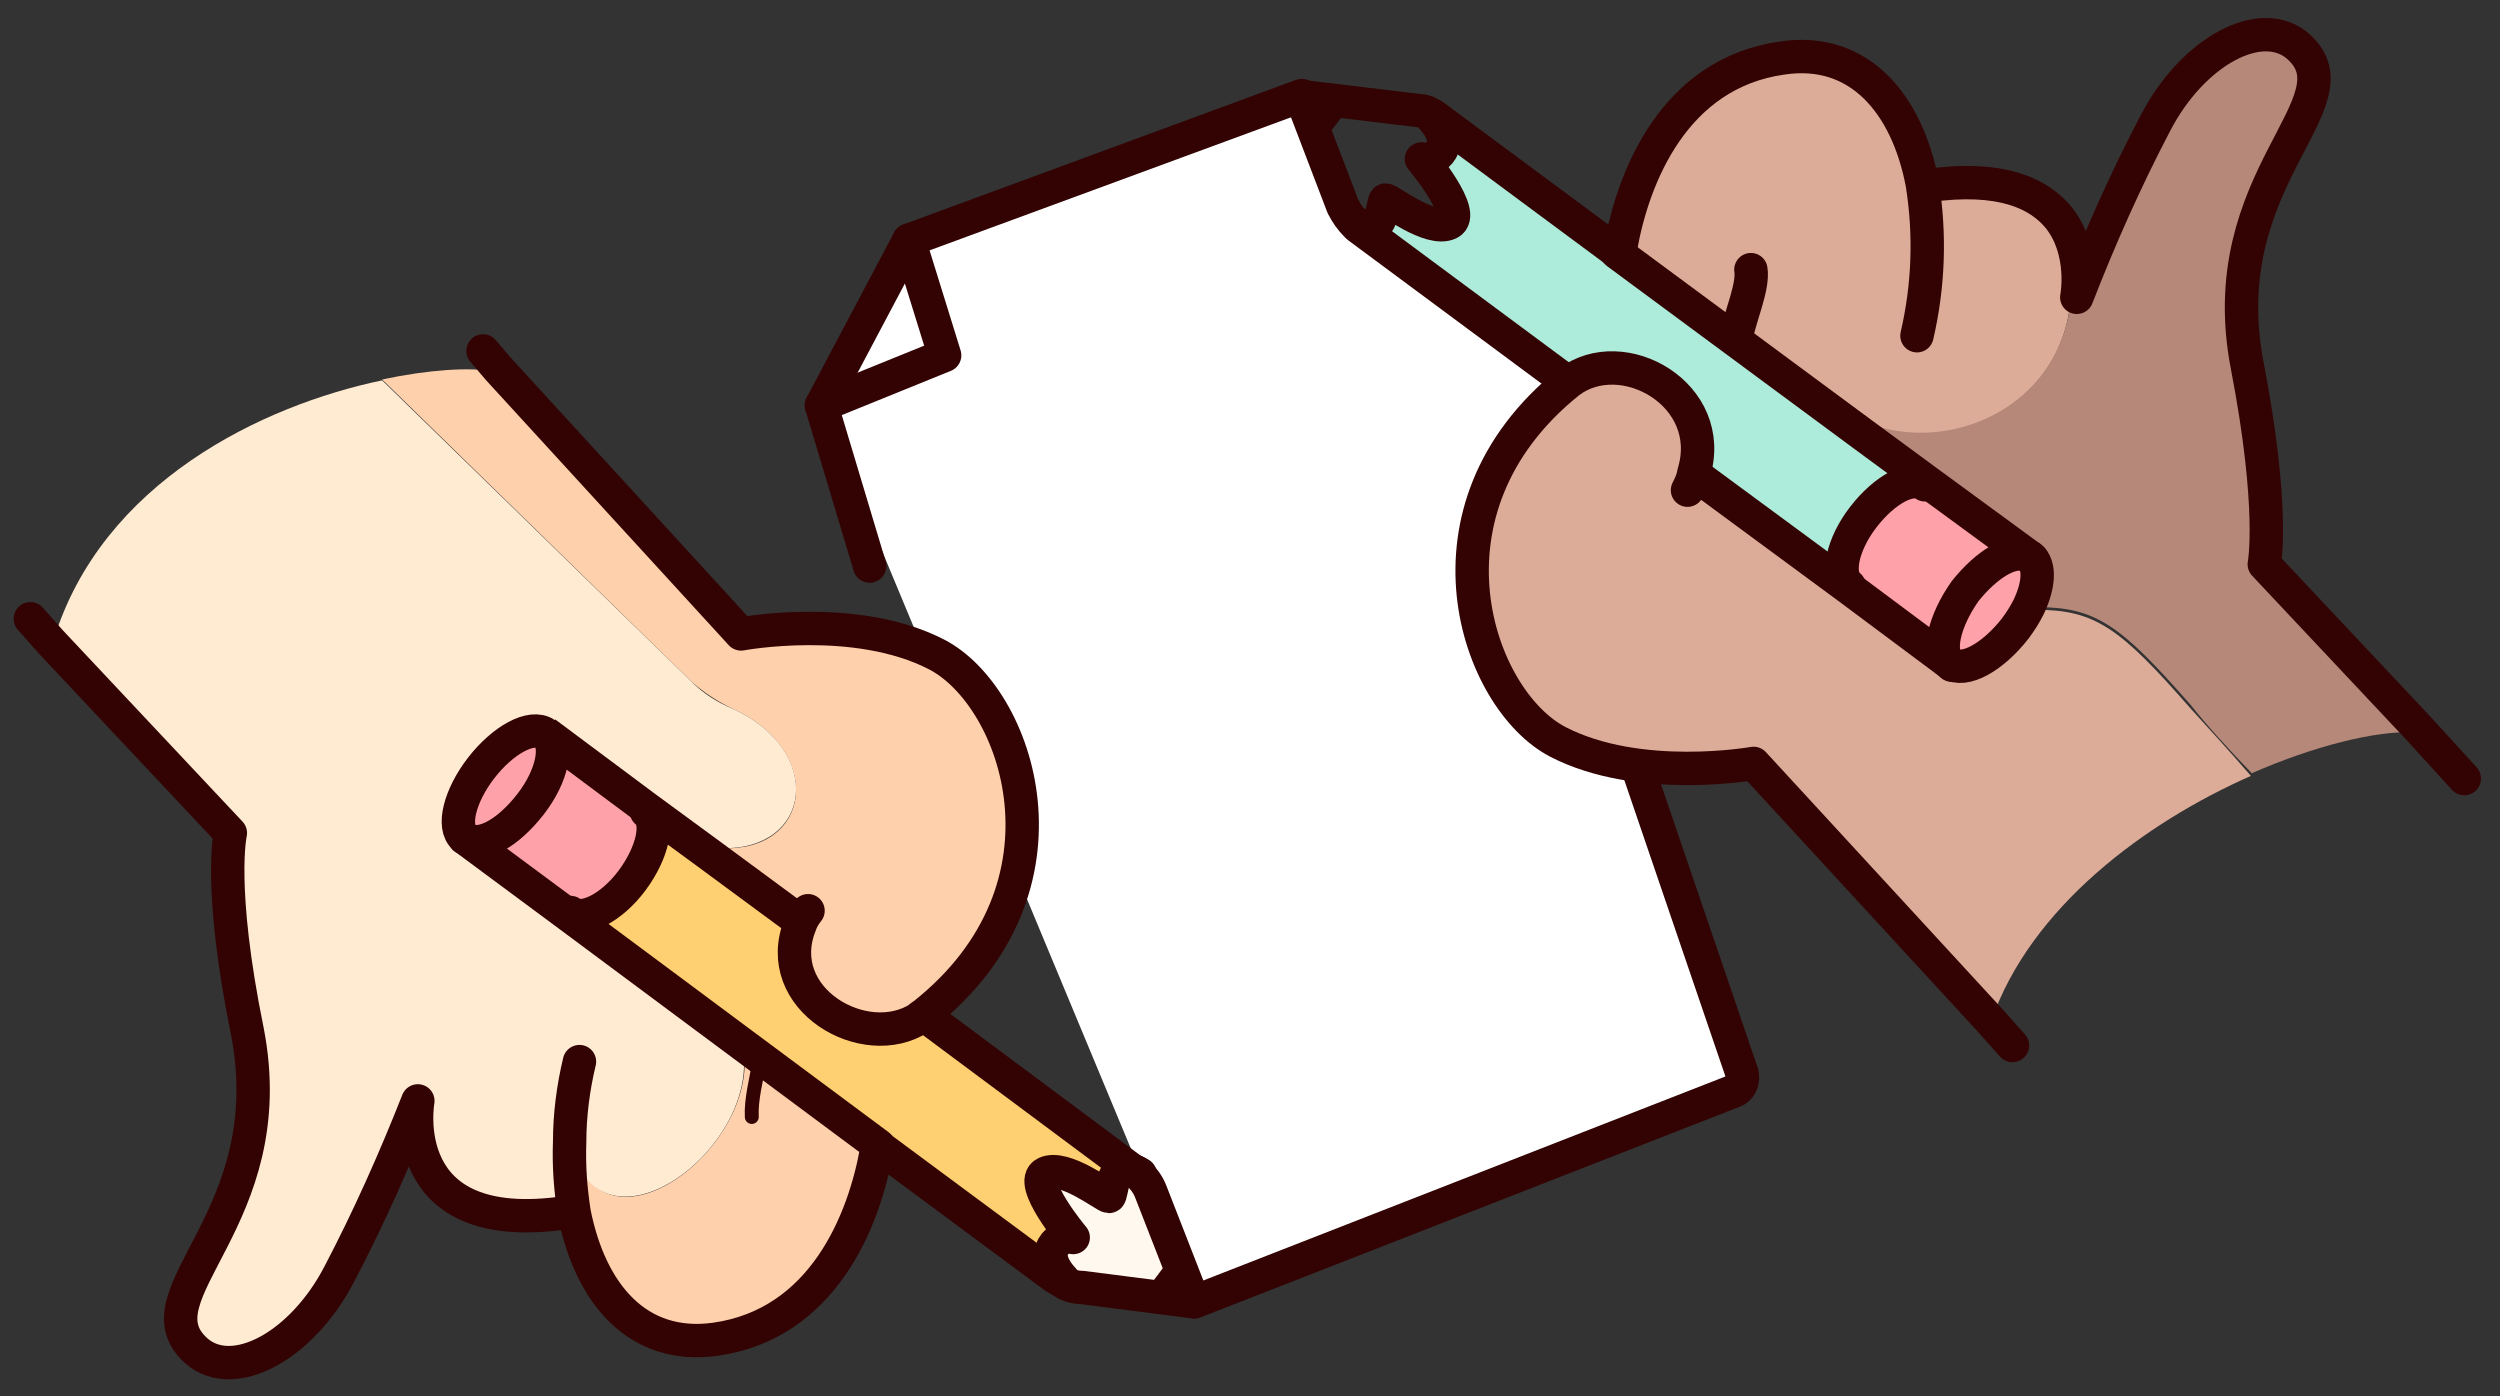 <?xml version="1.0" encoding="utf-8"?>
<!-- Generator: Adobe Illustrator 22.0.0, SVG Export Plug-In . SVG Version: 6.00 Build 0)  -->
<svg version="1.1" id="Layer_1" xmlns="http://www.w3.org/2000/svg" xmlns:xlink="http://www.w3.org/1999/xlink" x="0px" y="0px"
	 viewBox="0 0 280 156.4" style="enable-background:new 0 0 280 156.4;" xml:space="preserve">
<rect x="0" y="0" width="280" height="156.4" fill="#333333" stroke="none"/>
<style type="text/css">
	.st0{fill:#FFFFFF;}
	.st1{fill:#FFA1A8;}
	.st2{fill:#FFD071;}
	.st3{fill:#FFF8EE;}
	.st4{fill:#ADEBDA;}
	.st5{fill:#DDAC99;}
	.st6{fill:#B58879;}
	.st7{fill:#FFD0AC;}
	.st8{fill:#FFEBD2;}
	.st9{fill:none;stroke:#330303;stroke-width:3.74;stroke-linecap:round;stroke-linejoin:round;}
	.st10{fill:none;stroke:#330303;stroke-width:3.74;stroke-linejoin:round;}
	.st11{fill:none;stroke:#330303;stroke-width:1.56;stroke-linecap:round;stroke-linejoin:round;}
	.st12{fill:none;}
</style>
<polygon class="st0" points="101.8,26.9 92,45.4 133.8,145.8 195,120.2 183.4,86.5 166.1,56.1 175.6,42.7 153.3,27.6 145.8,10.8 "/>
<title>2-diversity</title>
<g id="_Group_">
	<path class="st1" d="M61.1,82.2c1.5,1.1,0.8,4.7-1.7,7.9s-5.3,4.7-6.9,4L52,93.7c-1.4-1.2-0.5-4.7,1.9-7.8S59.5,81.1,61.1,82.2z"/>
	<path class="st1" d="M61.1,82.1l11.4,8.4l-0.1,0.2c1.5,1.1,0.7,4.6-1.6,7.7s-5.5,4.7-6.9,3.6l-0.2,0.4l-11.1-8.3
		c1.6,0.7,4.6-0.9,6.9-4S62.6,83.3,61.1,82.1L61.1,82.1z"/>
	<path class="st2" d="M103.9,113.8l23.2,17.2c0.1,0.1,0.2,0.1,0.4,0.2c-2.8-1.7-2.7,2.7-3.1,2.7s-5-3.6-7.1-2.6s3.1,7.2,3.1,7.2
		c-1.5-0.4-4.1,1.5-1.1,4.7l-0.1,0.1c-0.4-0.2-0.7-0.4-1-0.6l-19.3-14.4l-0.4-0.4l-15.2-11.3l-19.6-14.4l0.2-0.4
		c1.5,1.1,4.6-0.5,6.9-3.6s3.1-6.6,1.6-7.7l0.1-0.2l7.3,5.4l9.9,7.3c-3.3,8.3,7.3,14.4,13.4,10.4L103.9,113.8L103.9,113.8z"/>
	<path class="st3" d="M124.3,134.1c0.4,0,0.2-4.5,3.1-2.7c0.7,0.6,1.2,1.3,1.5,2.1l4.8,12.3l-12.5-1.6c-0.7-0.1-1.4-0.3-2.1-0.6
		l0.1-0.1c-3-3.2-0.4-5.1,1.1-4.7c0,0-5.2-6.2-3.1-7.2S124,134,124.3,134.1z"/>
	<path class="st1" d="M227.1,62.2c0.1,0.1,0.2,0.1,0.4,0.2c1.1,0.9,1,3.1-0.2,5.6c-0.4,0.8-0.9,1.6-1.5,2.4c-2.5,3.2-5.7,5-7.3,3.8
		s-0.7-4.7,1.7-8.1C222.5,63.2,225.4,61.5,227.1,62.2z"/>
	<path class="st1" d="M220.1,66.2c-2.5,3.2-3.2,6.8-1.7,8.1l-0.1,0.1L206.9,66l0.1-0.2c-1.5-1.1-0.7-4.6,1.6-7.7s5.5-4.7,6.9-3.6
		l0.2-0.4l11.1,8.2C225.4,61.5,222.5,63.2,220.1,66.2z"/>
	<path class="st4" d="M208.7,48.6l7.2,5.3l-0.2,0.4c-1.5-1.1-4.6,0.5-6.9,3.6s-3.1,6.6-1.6,7.7l-0.1,0.2l-17.1-12.6l0,0
		c2.7-8.9-8.2-14.8-14-10.2l-0.2-0.4l-23.2-17.2c-0.1-0.1-0.2-0.1-0.2-0.2c2.9,1.7,2.7-2.9,3.1-2.7s5,3.6,7.1,2.6s-3.1-7.2-3.1-7.2
		c1.5,0.4,4.1-1.5,1.1-4.7l0.1-0.2c0.1,0,0.1,0.1,0.2,0.1l20.1,14.9l0.4,0.4L208.7,48.6z"/>
	<path class="st5" d="M218.4,74.3L218.4,74.3c1.6,1.1,4.8-0.6,7.3-3.8c0.6-0.7,1.1-1.5,1.5-2.4l0.9,0.2c6.6,0,9.4,2.1,17.2,11
		c1.9,2.1,4.3,4.7,6.8,7.6c-11.8,5.2-24.7,14.7-29.1,27.5l-0.1,0.1l-26.5-28.8c0,0-12.8,2.3-21.9-2.4s-16.6-26,1.2-40.3l0,0
		c6-4.6,16.7,1.4,14,10.2l0,0l17.1,12.6L218.4,74.3z"/>
	<path class="st5" d="M215.3,20.6l0.8-0.1c8.3-1.2,12.5,0.9,14.7,3.6l-0.1,0.1c5.9,18.3-9.7,27.4-21.2,23.5l-0.7,1l-27.6-20.5
		l0.2-0.4c1.5-8.1,5.9-19.6,18.1-21.3C208.2,5.2,213.6,11.6,215.3,20.6z"/>
	<path class="st6" d="M230.8,24.1c3,3.8,2,8.9,2,8.9c2.6-6.6,5.5-13.1,8.8-19.5c4.2-7.9,12-12,16-8.6c7.1,6.3-9.8,14.8-5.7,35.8
		c3.1,16.2,1.8,22.2,1.8,22.2l17.2,18.3l-0.7,0.8c-4.3-0.1-10.9,1.5-18,4.6c-2.6-2.7-5-5.3-6.8-7.6c-7.8-8.9-10.6-11-17.2-11
		l-0.9-0.2c1.2-2.5,1.4-4.7,0.2-5.6c-0.1-0.1-0.2-0.1-0.4-0.2L216,53.8l-7.2-5.3l0.7-1C220.9,51.6,236.6,42.4,230.8,24.1L230.8,24.1
		z"/>
	<path class="st7" d="M83.2,116.9l15.2,11.3l-0.2,0.4c-1.5,8.1-6,19.6-18.1,21.3c-8.7,1.2-14-5-15.7-14.1c-0.5-2.6-0.6-5.3-0.5-7.9
		H64C67.1,142.3,85.6,128.4,83.2,116.9z"/>
	<path class="st7" d="M80.7,95c10.3,0.5,11.7-10.9,1.4-15.6c-1.7-0.8-3.2-1.8-4.6-3L42.8,42.5c5.2-1.1,9.8-1.4,12.5-0.9l0.5-0.5
		L83,70.9c0,0,12.8-2.3,21.9,2.4s16.6,26-1.4,40.3c-0.1,0.1-0.4,0.2-0.5,0.4c-6.1,4-16.7-2.1-13.4-10.4l-9.9-7.3L80.7,95z"/>
	<path class="st8" d="M63.7,127.8L63.7,127.8c-0.2,2.7,0,5.3,0.5,7.9l-0.7,0.1c-19.6,2.9-16.7-12.5-16.7-12.5
		c-2.6,6.6-5.5,13.1-8.8,19.5c-4.3,7.9-12,12-16,8.6c-7.1-6.3,9.8-14.7,5.7-35.8c-3.1-16.2-1.9-22.2-1.9-22.2L5.8,71.9L6,71.7
		c5.4-17.7,23.4-26.3,36.8-29.1l34.7,33.8c1.3,1.3,2.9,2.3,4.6,3C92.4,84.1,91,95.3,80.7,95l-0.9,1.1l-7.3-5.4l-11.4-8.6L61,82.2
		c-1.5-1.1-4.8,0.5-7.3,3.8c-2.4,3.1-3.2,6.6-1.9,7.8c0,0.1,0.1,0.1,0.1,0.1c0,0,0,0,0,0c0.1,0.1,0.2,0.1,0.4,0.2l11.2,8.3L83.1,117
		C85.6,128.4,67.1,142.3,63.7,127.8z"/>
	<path class="st9" d="M218.4,74.3c-1.5-1.1-0.7-4.7,1.7-8.1c2.4-3,5.2-4.7,6.9-4c0.1,0.1,0.2,0.1,0.4,0.2c1.1,0.9,1,3.1-0.2,5.6
		c-0.4,0.8-0.9,1.6-1.5,2.4C223.2,73.6,220,75.4,218.4,74.3z"/>
	<path class="st9" d="M207.1,65.6c-1.5-1.1-0.8-4.6,1.6-7.7s5.4-4.7,6.9-3.6"/>
	<polyline class="st9" points="189.9,53.2 207,65.8 218.4,74.3 218.6,74.5 	"/>
	<path class="st9" d="M227.6,62.6l-0.5-0.4l-11.2-8.2l-7.2-5.3l-27.6-20.4l-0.4-0.4l-20.1-14.9c-0.1-0.1-0.1-0.1-0.2-0.1
		c-0.4-0.3-0.9-0.5-1.4-0.5l-13.3-1.6l4.7,12.3c0.4,0.8,0.9,1.5,1.5,2.1l0.2,0.2l23.2,17.2"/>
	<path class="st9" d="M160.3,13.1c3,3.2,0.4,5.1-1.1,4.7c0,0,5.2,6.2,3.1,7.2s-6.7-2.6-7.1-2.6s-0.2,4.5-3.1,2.7
		c-0.1,0-0.2-0.1-0.4-0.2"/>
	<line class="st9" x1="149" y1="11.7" x2="147.3" y2="13.9"/>
	<path class="st9" d="M194.5,37.6c0.4-2.2,1.9-5.5,1.6-7.4"/>
	<path class="st9" d="M214.7,37.6c1.3-5.6,1.5-11.3,0.6-17c-1.7-9-7.1-15.4-15.7-14.1c-12.1,1.7-16.7,13.3-18.1,21.3"/>
	<path class="st9" d="M276,87.2l-5.2-5.7l-17.2-18.3c0,0,1.2-6.1-1.9-22.2c-4.1-21.1,12.8-29.5,5.7-35.8c-4.1-3.6-11.8,0.5-16,8.6
		c-3.3,6.3-6.2,12.8-8.8,19.5c0,0,1-5.1-2-8.9c-2.2-2.7-6.4-4.8-14.8-3.6"/>
	<path class="st9" d="M225.4,117.1l-2.4-2.7l-26.6-28.9c0,0-12.8,2.3-21.9-2.4s-16.6-26,1.2-40.3l0,0c6-4.6,16.7,1.4,14,10.2l0,0
		c-0.1,0.7-0.4,1.3-0.7,1.9"/>
	<polyline class="st9" points="145.8,10.7 101.8,26.9 105.8,39.8 92,45.4 97.4,63.4 	"/>
	<path class="st9" d="M61.1,82.2c1.5,1.1,0.8,4.7-1.7,7.9s-5.3,4.7-6.9,4c-0.1,0-0.2-0.1-0.4-0.2c-0.1,0-0.1-0.1-0.1-0.1
		c-1.4-1.2-0.5-4.7,1.9-7.8S59.5,81.1,61.1,82.2z"/>
	<path class="st9" d="M72.4,90.9c1.5,1.1,0.7,4.6-1.6,7.7s-5.5,4.7-6.9,3.6"/>
	<polyline class="st10" points="60.9,81.9 61.1,82.1 72.5,90.6 80,96.1 89.9,103.4 90.1,103.6 	"/>
	<path class="st9" d="M52,93.8l0.5,0.4l11.2,8.3L83.2,117l15.2,11.3l0.4,0.4l19.3,14.3c0.3,0.2,0.7,0.4,1,0.6
		c0.6,0.4,1.4,0.6,2.1,0.6l12.5,1.6l-4.8-12.3c-0.3-0.8-0.8-1.5-1.5-2.1c-0.1-0.1-0.2-0.2-0.4-0.2L103.9,114"/>
	<path class="st9" d="M119.1,143.3c-3-3.2-0.4-5.1,1.1-4.7c0,0-5.2-6.2-3.1-7.2s6.7,2.6,7.1,2.6s0.2-4.5,3.1-2.7
		c0.1,0,0.2,0.1,0.4,0.2"/>
	<line class="st9" x1="130.5" y1="144.8" x2="132.3" y2="142.4"/>
	<path class="st11" d="M85.1,118.7c-0.4,2.2-1,4.5-0.9,6.4"/>
	<path class="st9" d="M64.9,118.9c-0.7,2.9-1.1,6-1.1,9c-0.1,2.7,0.1,5.3,0.5,7.9c1.8,9.1,7.1,15.4,15.8,14.2
		c12.1-1.7,16.7-13.3,18.1-21.3"/>
	<path class="st9" d="M3.4,69.3l2.3,2.6l20.1,21.4c0,0-1.4,6,1.9,22.2c4.1,21.1-12.8,29.5-5.7,35.8c4.1,3.6,11.8-0.5,16-8.6
		c3.3-6.3,6.2-12.8,8.8-19.4c0,0-2.8,15.4,16.7,12.5"/>
	<path class="st9" d="M54.1,39.3l1.7,2L83,71c0,0,12.8-2.4,21.9,2.3s16.6,26-1.4,40.3c-0.1,0.1-0.4,0.2-0.5,0.4
		c-6.1,4-16.7-2.1-13.4-10.4c0.2-0.6,0.5-1.1,0.9-1.6"/>
	<path class="st9" d="M133.8,145.8l60.4-23.6c0.8-0.3,1.1-1.2,0.9-2l-11.5-33.7"/>
	<line class="st9" x1="92" y1="45.4" x2="101.8" y2="26.9"/>
	<path class="st12" d="M63.7,127.8c3.4,14.5,21.8,0.5,19.3-10.9c0-0.1,0-0.3-0.1-0.4"/>
	<path class="st12" d="M80.7,95c10.3,0.5,11.7-10.9,1.4-15.6c-1.7-0.8-3.2-1.8-4.6-3L42.8,42.5l-4.2-4.1"/>
	<path class="st12" d="M55.4,41.7c-2.8-0.5-7.3-0.2-12.5,0.9C29.5,45.4,11.6,53.9,6.1,71.7"/>
	<path class="st12" d="M48.4,128.3c5.8,5.7,14.6,1,15.6-7.8"/>
	<path class="st12" d="M209.5,47.6c11.5,4,27.1-5.2,21.2-23.5"/>
	<path class="st12" d="M228.1,68.3c6.6,0,9.4,2.1,17.2,11c1.9,2.1,4.3,4.7,6.8,7.6c8.2,8.8,18.2,18.8,18.2,18.8"/>
	<path class="st12" d="M270,82.2c-4.3-0.1-10.9,1.5-18,4.6c-11.7,5.2-24.6,14.7-29,27.5"/>
</g>
</svg>
